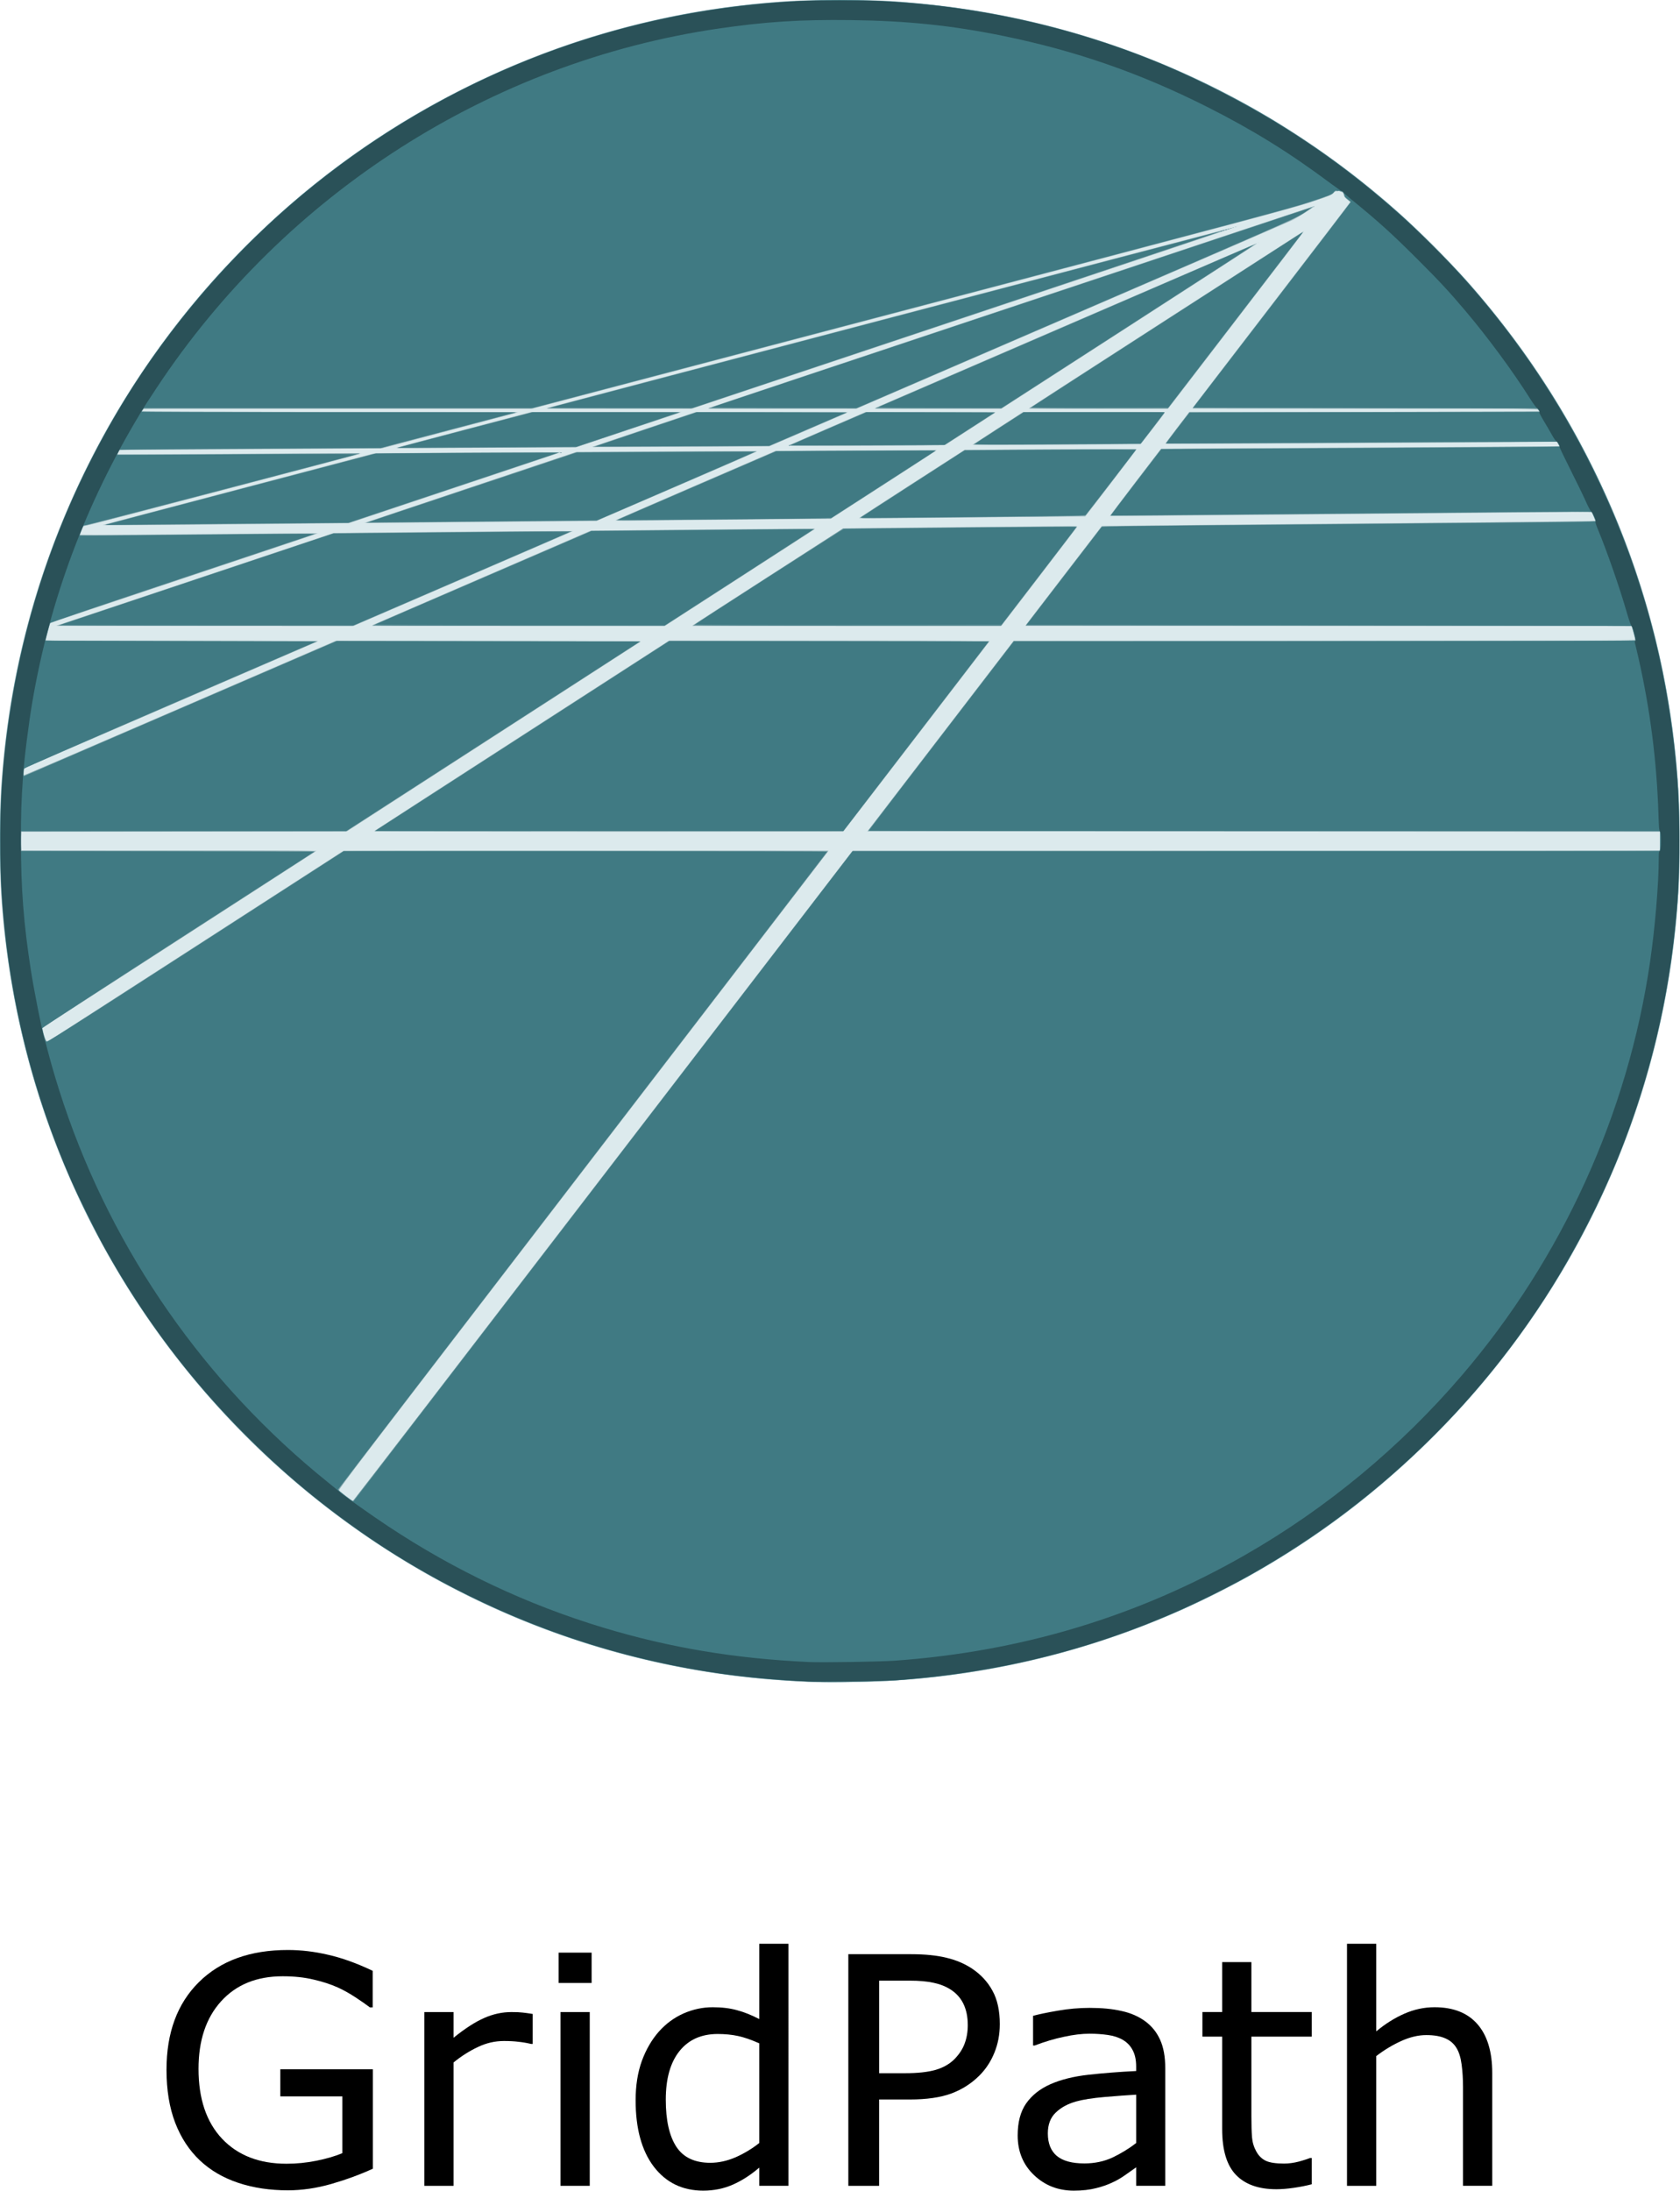 <?xml version="1.0" encoding="UTF-8" standalone="no"?>
<!-- Created with Inkscape (http://www.inkscape.org/) -->

<svg
   version="1.1"
   id="svg383"
   width="679.269"
   height="885.391"
   viewBox="0 0 679.269 885.391"
   sodipodi:docname="GridPath.svg"
   inkscape:version="1.2.2 (b0a84865, 2022-12-01)"
   xmlns:inkscape="http://www.inkscape.org/namespaces/inkscape"
   xmlns:sodipodi="http://sodipodi.sourceforge.net/DTD/sodipodi-0.dtd"
   xmlns="http://www.w3.org/2000/svg"
   xmlns:svg="http://www.w3.org/2000/svg">
  <defs
     id="defs387" />
  <sodipodi:namedview
     id="namedview385"
     pagecolor="#ffffff"
     bordercolor="#666666"
     borderopacity="1.0"
     inkscape:showpageshadow="2"
     inkscape:pageopacity="0.0"
     inkscape:pagecheckerboard="0"
     inkscape:deskcolor="#d1d1d1"
     showgrid="false"
     inkscape:zoom="0.34639198"
     inkscape:cx="359.41941"
     inkscape:cy="362.30631"
     inkscape:window-width="1157"
     inkscape:window-height="721"
     inkscape:window-x="0"
     inkscape:window-y="25"
     inkscape:window-maximized="0"
     inkscape:current-layer="g389" />
  <g
     inkscape:groupmode="layer"
     inkscape:label="Image"
     id="g389"
     transform="translate(-1.322,-0.99)">
    <g
       aria-label="GridPath"
       id="text688"
       style="font-size:40px"
       transform="matrix(3.219,0,0,3.219,-328.895,-1671.165)">
      <path
         d="m 149.414,791.75 q -2.383,1.094 -5.215,1.914 -2.812,0.801 -5.449,0.801 -3.398,0 -6.23,-0.938 -2.832,-0.938 -4.824,-2.812 -2.012,-1.895 -3.105,-4.727 -1.094,-2.852 -1.094,-6.66 0,-6.973 4.062,-10.996 4.082,-4.043 11.191,-4.043 2.48,0 5.059,0.605 2.598,0.586 5.586,2.012 v 4.59 h -0.352 q -0.605,-0.469 -1.758,-1.23 -1.152,-0.762 -2.266,-1.27 -1.348,-0.605 -3.066,-0.996 -1.699,-0.41 -3.867,-0.41 -4.883,0 -7.734,3.145 -2.832,3.125 -2.832,8.477 0,5.645 2.969,8.789 2.969,3.125 8.086,3.125 1.875,0 3.73,-0.371 1.875,-0.371 3.281,-0.957 v -7.129 h -7.793 v -3.398 h 11.621 z"
         id="path740" />
      <path
         d="m 169.492,776.086 h -0.195 q -0.82,-0.195 -1.602,-0.273 -0.762,-0.098 -1.816,-0.098 -1.699,0 -3.281,0.762 -1.582,0.742 -3.047,1.934 v 15.488 h -3.672 v -21.816 h 3.672 v 3.223 q 2.188,-1.758 3.848,-2.48 1.68,-0.742 3.418,-0.742 0.957,0 1.387,0.059 0.43,0.039 1.289,0.176 z"
         id="path742" />
      <path
         d="m 176.894,768.43 h -4.141 v -3.809 h 4.141 z m -0.234,25.469 h -3.672 v -21.816 h 3.672 z"
         id="path744" />
      <path
         d="m 201.621,793.898 h -3.672 v -2.285 q -1.582,1.367 -3.301,2.129 -1.719,0.762 -3.73,0.762 -3.906,0 -6.211,-3.008 -2.285,-3.008 -2.285,-8.34 0,-2.773 0.781,-4.941 0.801,-2.168 2.148,-3.691 1.328,-1.484 3.086,-2.266 1.777,-0.781 3.672,-0.781 1.719,0 3.047,0.371 1.328,0.352 2.793,1.113 v -9.453 h 3.672 z m -3.672,-5.371 v -12.52 q -1.484,-0.664 -2.656,-0.918 -1.172,-0.254 -2.559,-0.254 -3.086,0 -4.805,2.148 -1.719,2.148 -1.719,6.094 0,3.887 1.328,5.918 1.328,2.012 4.258,2.012 1.562,0 3.164,-0.684 1.602,-0.703 2.988,-1.797 z"
         id="path746" />
      <path
         d="m 228.164,773.605 q 0,1.934 -0.684,3.594 -0.664,1.641 -1.875,2.852 -1.504,1.504 -3.555,2.266 -2.051,0.742 -5.176,0.742 h -3.867 v 10.84 h -3.867 v -29.082 h 7.891 q 2.617,0 4.434,0.449 1.816,0.43 3.223,1.367 1.66,1.113 2.559,2.773 0.918,1.66 0.918,4.199 z m -4.023,0.098 q 0,-1.504 -0.527,-2.617 -0.527,-1.113 -1.602,-1.816 -0.938,-0.605 -2.148,-0.859 -1.191,-0.273 -3.027,-0.273 h -3.828 v 11.621 h 3.262 q 2.344,0 3.809,-0.41 1.465,-0.43 2.383,-1.348 0.918,-0.938 1.289,-1.973 0.391,-1.035 0.391,-2.324 z"
         id="path748" />
      <path
         d="m 248.945,793.898 h -3.652 v -2.324 q -0.488,0.332 -1.328,0.938 -0.82,0.586 -1.602,0.938 -0.918,0.449 -2.109,0.742 -1.191,0.312 -2.793,0.312 -2.949,0 -5,-1.953 -2.051,-1.953 -2.051,-4.98 0,-2.48 1.055,-4.004 1.074,-1.543 3.047,-2.422 1.992,-0.879 4.785,-1.191 2.793,-0.312 5.996,-0.469 v -0.566 q 0,-1.25 -0.449,-2.07 -0.43,-0.82 -1.25,-1.289 -0.781,-0.449 -1.875,-0.605 -1.094,-0.156 -2.285,-0.156 -1.445,0 -3.223,0.391 -1.777,0.371 -3.672,1.094 h -0.195 v -3.73 q 1.074,-0.293 3.105,-0.645 2.031,-0.352 4.004,-0.352 2.305,0 4.004,0.391 1.719,0.371 2.969,1.289 1.23,0.898 1.875,2.324 0.645,1.426 0.645,3.535 z m -3.652,-5.371 V 782.453 q -1.68,0.098 -3.965,0.293 -2.266,0.195 -3.594,0.566 -1.582,0.449 -2.559,1.406 -0.977,0.938 -0.977,2.598 0,1.875 1.133,2.832 1.133,0.938 3.457,0.938 1.934,0 3.535,-0.742 1.602,-0.762 2.969,-1.816 z"
         id="path750" />
      <path
         d="m 267.344,793.703 q -1.035,0.273 -2.266,0.449 -1.211,0.176 -2.168,0.176 -3.34,0 -5.078,-1.797 -1.738,-1.797 -1.738,-5.762 v -11.602 h -2.48 v -3.086 h 2.48 v -6.27 h 3.672 v 6.27 h 7.578 v 3.086 h -7.578 v 9.941 q 0,1.719 0.078,2.695 0.078,0.957 0.547,1.797 0.43,0.781 1.172,1.152 0.762,0.352 2.305,0.352 0.898,0 1.875,-0.254 0.977,-0.273 1.406,-0.449 h 0.195 z"
         id="path752" />
      <path
         d="m 290.019,793.898 h -3.672 v -12.422 q 0,-1.504 -0.176,-2.812 -0.176,-1.328 -0.645,-2.07 -0.488,-0.82 -1.406,-1.211 -0.918,-0.41 -2.383,-0.41 -1.504,0 -3.145,0.742 -1.641,0.742 -3.145,1.895 v 16.289 h -3.672 v -30.391 h 3.672 v 10.996 q 1.719,-1.426 3.555,-2.227 1.836,-0.801 3.77,-0.801 3.535,0 5.391,2.129 1.855,2.129 1.855,6.133 z"
         id="path754" />
    </g>
    <g
       id="g618">
      <path
         style="fill:#dceaed;stroke-width:0.291"
         d="M 331.491,680.844 C 282.669,679.21 238.738,668.743 195.491,648.442 170.146,636.545 143.529,619.389 121.745,600.909 56.23,545.331 14.322,468.149 3.814,383.709 1.8,367.528 1.313,359.097 1.327,340.655 1.339,324.461 1.576,319.322 2.933,305.891 8.314,252.637 26.464,201.146 55.851,155.764 73.707,128.188 96.247,102.608 121.745,80.981 174.829,35.957 241.565,8.09 310.4,2.205 c 12.127,-1.037 15.65,-1.174 30.255,-1.18 15.232,-0.006 20.02,0.191 32.145,1.322 69.797,6.512 135.415,34.303 188.8,79.961 12.902,11.035 27.438,25.633 38.284,38.449 11.934,14.101 23.033,29.578 32.317,45.062 9.451,15.765 18.528,34.226 25.145,51.143 20.705,52.936 27.737,110.654 20.457,167.912 -10.223,80.403 -49.596,155.012 -110.675,209.725 -56.908,50.976 -128.672,80.929 -205.291,85.685 -6.785,0.421 -24.657,0.752 -30.345,0.561 z"
         id="path632" />
      <path
         style="fill:#cadde1;stroke-width:0.291"
         d="m 332.073,680.844 c -1.6,-0.053 -5.658,-0.237 -9.018,-0.408 C 225.912,675.483 135.913,629.094 75.01,552.582 35.606,503.079 10.946,443.88 3.515,380.945 1.832,366.695 1.319,357.297 1.322,340.8 1.325,326.616 1.495,322.249 2.5,310.691 8.801,238.177 38.4,169.674 87.221,114.618 93.985,106.99 107.7,93.276 115.2,86.64 166.317,41.414 228.373,12.893 295.127,3.945 c 16.475,-2.208 27.29,-2.894 45.673,-2.895 15.754,-7.302e-4 22.07,0.286 34.764,1.577 52.042,5.294 101.326,22.21 145.6,49.975 45.674,28.642 84.383,68.355 112.076,114.982 9.333,15.713 18.438,34.512 24.86,51.325 12.89,33.744 20.066,67.823 22.055,104.727 0.67,12.441 0.347,32.142 -0.745,45.382 -7.792,94.471 -54.394,181.023 -129.009,239.604 -18.179,14.272 -36.713,25.983 -57.891,36.577 -41.916,20.968 -85.94,32.608 -133.236,35.228 -5.594,0.31 -22.601,0.571 -27.2,0.417 z m -86.982,-204.631 100.945,-131.473 163.273,-0.006 163.273,-0.006 v -3.782 -3.782 l -160.292,-0.073 -160.292,-0.073 29.606,-38.545 29.606,-38.545 125.595,-0.073 c 100.185,-0.058 125.594,-0.147 125.591,-0.436 -0.003,-0.2 -0.31,-1.476 -0.684,-2.836 l -0.68,-2.473 -122.516,-0.073 c -67.384,-0.04 -122.516,-0.135 -122.516,-0.211 0,-0.076 6.917,-9.141 15.371,-20.145 l 15.371,-20.007 8.701,-0.194 c 4.786,-0.107 49.676,-0.553 99.756,-0.992 50.08,-0.439 91.09,-0.823 91.133,-0.854 0.043,-0.031 -0.286,-0.872 -0.731,-1.87 l -0.81,-1.814 -8.578,0.029 c -10.937,0.037 -163.961,1.403 -176.665,1.577 -5.278,0.072 -9.503,0.019 -9.455,-0.12 0.048,-0.138 4.704,-6.263 10.348,-13.611 l 10.261,-13.36 6.467,-0.169 c 6.256,-0.163 122.293,-0.787 144.022,-0.775 l 10.719,0.006 -0.599,-0.945 -0.599,-0.945 -12.303,0.077 c -51.034,0.319 -134.727,0.679 -139.786,0.6 l -6.174,-0.096 4.952,-6.473 4.952,-6.473 h 70.531 c 38.792,0 70.531,-0.105 70.531,-0.233 0,-0.928 -0.191,-0.931 -70.313,-0.931 -38.288,0 -69.615,-0.065 -69.615,-0.145 0,-0.08 14.35,-18.826 31.889,-41.66 l 31.889,-41.515 -1.344,-1.134 c -0.739,-0.624 -1.344,-1.372 -1.344,-1.662 0,-0.906 -0.332,-1.448 -0.887,-1.448 -0.293,0 -0.618,-0.137 -0.722,-0.305 -0.129,-0.209 -0.318,-0.197 -0.599,0.036 -0.315,0.261 -0.512,0.256 -0.847,-0.021 -0.24,-0.199 -0.436,-0.247 -0.436,-0.105 0,0.141 -0.327,0.61 -0.728,1.042 -0.584,0.63 -2.491,1.361 -9.673,3.708 -7.843,2.563 -27.733,7.867 -161.504,43.067 L 216.627,166.109 h -78.631 c -78.333,0 -78.632,0.002 -78.942,0.582 -0.311,0.581 -0.218,0.582 75.99,0.602 45.961,0.012 76.07,0.125 75.719,0.284 -0.32,0.145 -12.822,3.5 -27.782,7.454 l -27.2,7.19 -49.6,0.239 c -27.28,0.131 -51.188,0.315 -53.129,0.408 -3.423,0.164 -3.54,0.191 -3.865,0.907 -0.185,0.406 -0.298,0.772 -0.252,0.815 0.046,0.042 19.72,-0.044 43.72,-0.193 24,-0.148 46.168,-0.233 49.262,-0.187 l 5.626,0.082 -55.521,14.618 c -30.536,8.04 -55.847,14.618 -56.245,14.618 -0.617,0 -0.826,0.261 -1.408,1.763 -0.376,0.97 -0.623,1.824 -0.549,1.898 0.074,0.074 20.477,-0.064 45.34,-0.308 24.863,-0.243 46.514,-0.432 48.114,-0.42 l 2.909,0.022 -54.255,18.11 -54.255,18.11 -0.756,2.74 c -0.416,1.507 -0.844,3.1 -0.951,3.54 l -0.195,0.8 55.206,0.017 c 40.709,0.013 55.08,0.102 54.729,0.342 -0.262,0.178 -27.033,11.789 -59.491,25.801 L 11.2,311.418 l -0.176,1.455 c -0.097,0.8 -0.155,1.484 -0.13,1.519 0.026,0.035 28.381,-12.205 63.012,-27.2 l 62.966,-27.264 61.964,-0.058 c 61.414,-0.058 61.957,-0.053 61.236,0.507 -0.4,0.311 -27.302,17.714 -59.782,38.673 L 141.236,337.156 75.564,337.16 9.891,337.164 v 3.781 3.781 l 59.684,0.073 59.684,0.073 -55.417,35.758 -55.417,35.758 0.494,2.123 c 0.271,1.168 0.717,2.464 0.989,2.88 0.489,0.746 0.507,0.749 1.276,0.241 0.429,-0.284 27.416,-17.704 59.971,-38.711 l 59.192,-38.195 h 97.989 c 78.316,0 97.945,0.073 97.767,0.364 -0.122,0.2 -44.657,58.215 -98.967,128.922 -54.309,70.707 -98.759,128.737 -98.777,128.956 -0.027,0.335 5.206,4.71 5.64,4.715 0.08,0 45.571,-59.161 101.091,-131.471 z M 152.596,336.896 c 0.302,-0.292 115.351,-74.56 117.949,-76.14 l 1.6,-0.973 64.679,-8.7e-4 c 37.624,-2.9e-4 64.638,0.107 64.582,0.258 -0.053,0.142 -13.384,17.553 -29.624,38.691 l -29.527,38.432 -94.967,1.7e-4 c -57.713,1.2e-4 -94.859,-0.105 -94.691,-0.267 z M 24.436,253.749 c 0.24,-0.093 25.44,-8.538 56,-18.766 L 136,216.385 l 39.709,-0.399 c 21.84,-0.22 43.702,-0.402 48.582,-0.405 l 8.873,-0.006 -44.443,19.194 -44.443,19.194 -60.139,-0.023 c -33.076,-0.013 -59.942,-0.099 -59.702,-0.192 z M 152,253.559 c 0.48,-0.21 20.509,-8.876 44.509,-19.257 l 43.636,-18.875 17.891,-0.184 c 39.341,-0.405 72.864,-0.614 72.715,-0.454 -0.087,0.093 -13.756,8.946 -30.376,19.672 l -30.218,19.503 -59.515,-0.011 c -49.41,-0.009 -59.367,-0.076 -58.643,-0.394 z m 129.469,0.15 C 281.621,253.569 295.36,244.681 312,233.957 l 30.255,-19.497 36.945,-0.317 c 20.32,-0.174 41.641,-0.398 47.38,-0.497 7.19,-0.124 10.401,-0.086 10.327,0.123 -0.059,0.167 -6.98,9.272 -15.38,20.233 l -15.273,19.93 -62.531,0.016 c -35.762,0.009 -62.413,-0.093 -62.255,-0.239 z M 42.856,213.196 c 0.189,-0.102 25.085,-6.695 55.325,-14.651 l 54.982,-14.466 37.527,-0.229 c 20.64,-0.126 37.553,-0.205 37.585,-0.176 0.032,0.029 -19.27,6.523 -42.892,14.43 l -42.95,14.376 -39.58,0.362 c -60.248,0.551 -60.364,0.552 -59.997,0.354 z m 148.707,-15.24 43.055,-14.36 36.655,-0.173 c 31.439,-0.148 36.53,-0.115 35.782,0.232 -0.48,0.223 -15.192,6.587 -32.692,14.143 l -31.82,13.739 -40.908,0.404 c -22.499,0.222 -43.657,0.398 -47.017,0.39 l -6.109,-0.014 43.055,-14.36 z m 58.618,13.262 c 0.24,-0.14 14.902,-6.508 32.582,-14.151 l 32.145,-13.897 32.582,-0.191 c 17.92,-0.105 32.617,-0.167 32.659,-0.139 0.042,0.029 -0.612,0.508 -1.455,1.066 -1.827,1.209 -40.639,26.223 -41.179,26.539 -0.206,0.121 -18.73,0.401 -41.164,0.622 -48.537,0.479 -46.726,0.473 -46.171,0.15 z m 98.886,-1.109 c 0.388,-0.281 10.059,-6.549 21.492,-13.929 l 20.788,-13.419 33.781,-0.21 c 18.579,-0.115 34.256,-0.164 34.836,-0.108 l 1.056,0.102 -10.164,13.236 c -5.59,7.28 -10.32,13.392 -10.511,13.582 -0.26,0.259 -8.631,0.421 -33.51,0.647 -18.24,0.166 -38.858,0.371 -45.818,0.455 -12.115,0.147 -12.624,0.132 -11.95,-0.356 z M 161.309,181.98 c 0.16,-0.074 12.531,-3.381 27.491,-7.348 l 27.2,-7.213 24.582,-0.08 c 13.52,-0.044 27.265,-0.044 30.545,0 l 5.964,0.08 -21.527,7.2 -21.527,7.2 -36.509,0.148 c -20.08,0.082 -36.378,0.088 -36.218,0.014 z m 79.344,-0.33 c 0.08,-0.08 9.554,-3.313 21.055,-7.186 l 20.91,-7.041 30.974,-0.082 c 17.565,-0.046 30.851,0.028 30.691,0.171 -0.321,0.287 -30.447,13.294 -31.735,13.702 -0.856,0.271 -72.162,0.703 -71.894,0.436 z m 79.492,-0.694 c 0.32,-0.134 7.455,-3.235 15.855,-6.891 l 15.273,-6.648 26.464,-0.079 c 18.334,-0.055 26.371,0.014 26.161,0.224 -0.167,0.167 -4.833,3.224 -10.369,6.795 l -10.066,6.492 -13.161,0.193 c -18.132,0.266 -50.866,0.21 -50.156,-0.087 z m 74.473,-0.228 c 0.16,-0.16 4.807,-3.221 10.327,-6.801 l 10.036,-6.509 28.753,-0.077 c 19.644,-0.052 28.721,0.018 28.653,0.223 -0.055,0.165 -2.311,3.178 -5.013,6.695 l -4.913,6.395 h -16.056 c -8.831,0 -24.161,0.082 -34.067,0.183 -12.026,0.122 -17.915,0.086 -17.721,-0.109 z M 222.109,165.95 c 0.593,-0.231 280.027,-73.731 280.228,-73.709 0.115,0.013 -49.602,16.638 -110.482,36.945 l -110.691,36.923 -29.673,-0.023 c -16.32,-0.013 -29.542,-0.074 -29.382,-0.136 z m 65.6,-0.05 c 2.6,-0.974 245.301,-81.86 245.381,-81.779 0.06,0.06 -1.795,1.34 -4.123,2.844 l -4.232,2.735 -88.477,38.203 -88.477,38.203 -30.255,-0.021 c -16.64,-0.011 -30.058,-0.095 -29.818,-0.184 z m 67.224,0.092 c 0.256,-0.248 154.555,-66.782 154.652,-66.685 0.056,0.056 -23.161,15.11 -51.593,33.452 l -51.695,33.351 h -25.743 c -14.158,0 -25.688,-0.053 -25.622,-0.118 z m 62.599,-0.057 c 0.419,-0.419 110.915,-71.62 111.006,-71.529 0.056,0.055 -12.25,16.203 -27.345,35.884 l -27.447,35.783 -28.194,0.018 c -15.507,0.01 -28.115,-0.06 -28.02,-0.156 z m 92.432,-66.88 c 0,-0.08 0.065,-0.145 0.145,-0.145 0.08,0 0.145,0.065 0.145,0.145 0,0.08 -0.066,0.145 -0.145,0.145 -0.08,0 -0.145,-0.065 -0.145,-0.145 z"
         id="path630" />
      <path
         style="fill:#abc6cb;stroke-width:0.291"
         d="M 333.673,680.834 C 271.828,679.399 213.143,661.952 161.33,629.599 126.128,607.619 94.726,578.856 69.624,545.6 45.656,513.846 27.041,477.229 15.719,439.564 9.336,418.329 5.152,397.309 2.921,375.273 1.662,362.838 1.344,355.923 1.344,340.945 c 0,-14.978 0.318,-21.893 1.577,-34.327 C 8.367,252.823 26.139,201.969 55.306,156.719 78.813,120.25 110.194,87.556 145.6,62.648 166.09,48.233 188.692,35.832 212.079,26.174 236.948,15.904 264.264,8.418 291.075,4.526 c 9.463,-1.374 18.379,-2.296 30.234,-3.126 6.908,-0.484 32.334,-0.485 39.273,-0.002 16.595,1.156 30.482,2.899 44.509,5.589 C 472.006,19.819 533.435,52.525 581.527,100.924 c 51.798,52.128 85.108,118.822 95.542,191.294 0.597,4.148 1.282,9.941 2.062,17.455 1.112,10.703 1.642,34.712 1.04,47.127 -3.032,62.566 -22.249,121.097 -56.734,172.8 -12.7,19.041 -25.953,35.15 -42.614,51.799 -26.767,26.746 -55.15,47.23 -88.605,63.943 -38.543,19.255 -79.17,30.624 -122.764,34.354 -9.966,0.853 -26.061,1.365 -35.782,1.139 z M 244.364,477.171 c 55.12,-71.786 100.592,-130.953 101.048,-131.482 l 0.83,-0.962 h 163.17 163.17 v -3.782 -3.782 l -160.285,-0.073 -160.285,-0.073 29.552,-38.473 29.552,-38.473 h 125.819 c 100.531,0 125.792,-0.073 125.688,-0.364 -0.072,-0.2 -0.443,-1.575 -0.825,-3.055 L 661.103,253.964 H 538.527 c -67.417,0 -122.532,-0.106 -122.479,-0.236 0.053,-0.13 6.995,-9.208 15.426,-20.173 l 15.329,-19.938 13.617,-0.188 c 7.489,-0.103 52.366,-0.534 99.726,-0.956 47.36,-0.423 86.159,-0.811 86.219,-0.864 0.061,-0.053 -0.243,-0.926 -0.674,-1.942 l -0.785,-1.846 -13.144,0.122 c -7.229,0.067 -51.042,0.474 -97.362,0.904 -46.32,0.43 -84.265,0.75 -84.323,0.711 -0.058,-0.039 4.563,-6.15 10.268,-13.58 l 10.373,-13.51 13.15,-0.18 c 7.233,-0.099 43.456,-0.328 80.496,-0.508 37.04,-0.181 67.382,-0.359 67.427,-0.397 0.045,-0.038 -0.151,-0.487 -0.436,-0.999 l -0.518,-0.93 -11.2,0.165 c -15.689,0.232 -146.89,0.86 -147.045,0.704 -0.07,-0.07 2.054,-2.97 4.722,-6.444 l 4.849,-6.316 h 70.774 c 38.925,0 70.769,-0.098 70.764,-0.218 -0.005,-0.12 -0.183,-0.447 -0.396,-0.727 -0.366,-0.482 -4.047,-0.509 -70.1,-0.509 -38.342,0 -69.713,-0.06 -69.713,-0.134 0,-0.074 14.335,-18.795 31.855,-41.603 17.52,-22.808 31.855,-41.578 31.855,-41.71 0,-0.133 -0.488,-0.589 -1.084,-1.013 -0.723,-0.515 -1.186,-1.135 -1.391,-1.862 -0.2,-0.711 -0.505,-1.129 -0.879,-1.199 -0.315,-0.06 -0.661,-0.249 -0.769,-0.42 -0.138,-0.219 -0.313,-0.214 -0.592,0.017 -0.224,0.186 -0.562,0.225 -0.779,0.091 -0.255,-0.157 -0.692,0.085 -1.299,0.721 -0.804,0.842 -1.991,1.312 -9.788,3.875 -7.864,2.585 -26.225,7.484 -161.455,43.078 l -152.582,40.161 -78.585,-1.9e-4 -78.585,-1.8e-4 -0.477,0.727 -0.477,0.727 76.152,0.019 76.152,0.019 -27.491,7.29 -27.491,7.29 -33.164,0.227 c -18.24,0.125 -42.095,0.239 -53.011,0.254 l -19.847,0.027 -0.465,0.9 c -0.256,0.495 -0.416,0.949 -0.357,1.008 0.06,0.06 21.988,-0.028 48.729,-0.195 26.741,-0.167 48.904,-0.261 49.251,-0.208 0.663,0.1 -108.665,28.97 -110.738,29.241 -1.166,0.153 -1.222,0.212 -1.938,2.015 l -0.737,1.857 3.247,-0.002 c 1.786,-8.7e-4 23.394,-0.199 48.018,-0.441 24.624,-0.241 44.814,-0.396 44.867,-0.343 0.052,0.052 -24.153,8.191 -53.79,18.086 -29.637,9.895 -53.988,18.079 -54.114,18.188 -0.236,0.205 -1.949,6.269 -1.952,6.911 -0.001,0.288 11.284,0.378 54.961,0.436 l 54.963,0.073 -59.295,25.597 -59.295,25.597 -0.171,1.44 c -0.094,0.792 -0.128,1.483 -0.076,1.535 0.052,0.052 28.45,-12.148 63.107,-27.111 l 63.012,-27.206 61.712,0.073 61.712,0.073 -59.444,38.4 -59.444,38.4 -65.818,0.075 -65.818,0.075 v 3.779 3.779 l 59.666,0.073 59.666,0.073 -55.41,35.751 -55.41,35.751 0.428,1.922 c 0.454,2.04 1.258,3.707 1.741,3.608 0.16,-0.033 27.179,-17.41 60.041,-38.616 l 59.75,-38.556 97.964,-0.003 c 53.88,0 97.964,0.037 97.964,0.086 0,0.049 -44.63,58.192 -99.177,129.208 l -99.177,129.119 2.959,2.278 c 1.627,1.253 3.024,2.276 3.104,2.274 0.08,-0.003 45.244,-58.738 100.364,-130.524 z M 152.596,336.904 c 0.152,-0.143 26.982,-17.487 59.622,-38.544 l 59.345,-38.284 64.971,-0.002 64.971,-0.002 -1.434,1.818 c -0.789,1 -14.044,18.247 -29.457,38.327 -15.413,20.08 -28.164,36.605 -28.336,36.723 -0.459,0.313 -190.014,0.276 -189.681,-0.037 z m -72.451,-101.733 56.145,-18.747 44.945,-0.441 c 24.72,-0.243 46.435,-0.404 48.256,-0.357 l 3.311,0.084 -44.329,19.13 -44.329,19.13 -60.073,-0.026 L 24,253.918 Z m 71.448,18.666 c 0.07,-0.07 20.023,-8.731 44.339,-19.246 l 44.212,-19.119 38.545,-0.387 c 21.2,-0.213 41.588,-0.356 45.306,-0.318 l 6.76,0.069 -30.324,19.563 -30.324,19.563 -59.321,2.9e-4 c -32.627,1.8e-4 -59.264,-0.057 -59.194,-0.127 z m 129.875,-0.117 c 0.853,-0.756 60.208,-38.838 60.867,-39.052 0.703,-0.229 94.309,-1.19 94.569,-0.971 0.057,0.048 -6.817,9.096 -15.277,20.105 l -15.381,20.017 -62.528,0.073 c -34.39,0.04 -62.403,-0.037 -62.251,-0.172 z M 97.455,198.779 152,184.357 l 12.945,-0.236 c 16.46,-0.3 62.873,-0.47 62.604,-0.23 -0.112,0.1 -19.365,6.564 -42.785,14.363 l -42.581,14.182 -39.455,0.388 c -21.7,0.213 -44.037,0.385 -49.637,0.383 l -10.182,-0.005 54.545,-14.422 z m 94.277,-0.796 42.931,-14.334 36.29,-0.215 c 19.96,-0.118 36.344,-0.161 36.41,-0.095 0.066,0.066 -14.491,6.428 -32.349,14.138 l -32.469,14.018 -43.818,0.431 c -24.1,0.237 -45.192,0.422 -46.872,0.411 L 148.8,212.317 Z m 58.596,13.273 c 0.16,-0.151 14.756,-6.522 32.436,-14.158 l 32.145,-13.884 30.691,-0.123 c 16.88,-0.067 31.509,-0.159 32.509,-0.203 1,-0.044 1.817,-0.009 1.815,0.079 -0.003,0.088 -5.075,3.427 -11.273,7.42 -6.198,3.994 -15.791,10.177 -21.319,13.742 l -10.05,6.481 -30.096,0.283 c -16.553,0.155 -36.183,0.362 -43.623,0.459 -8.462,0.111 -13.418,0.074 -13.236,-0.097 z m 98.34,-0.888 c 0.453,-0.412 41.521,-26.866 42.314,-27.256 0.99,-0.488 69.937,-0.924 69.776,-0.441 -0.058,0.174 -4.727,6.337 -10.376,13.696 l -10.271,13.379 -4.419,-1.9e-4 c -6.448,-2.9e-4 -63.031,0.533 -76.115,0.718 -6.343,0.089 -11.067,0.048 -10.909,-0.095 z M 161.6,181.968 c 0.16,-0.078 12.49,-3.351 27.399,-7.273 l 27.108,-7.132 30.201,0.023 30.201,0.023 -21.165,7.081 -21.165,7.081 -36.435,0.169 c -20.039,0.093 -36.304,0.105 -36.144,0.028 z m 79.273,-0.376 c 0.24,-0.088 9.71,-3.282 21.045,-7.096 l 20.608,-6.936 30.722,0.074 30.722,0.074 -15.716,6.782 -15.716,6.782 -8.996,0.126 c -15.381,0.215 -63.128,0.363 -62.669,0.194 z m 79.152,-0.477 c 0.067,-0.066 7.119,-3.143 15.672,-6.838 l 15.55,-6.718 26.27,0.074 26.27,0.074 -10.111,6.545 -10.111,6.545 -13.673,0.18 c -16.255,0.214 -50.039,0.307 -49.867,0.136 z m 74.527,-0.346 c 0.07,-0.07 4.69,-3.07 10.268,-6.667 l 10.14,-6.54 h 28.774 c 22.981,0 28.716,0.073 28.483,0.364 -0.16,0.2 -2.347,3.047 -4.859,6.327 -2.512,3.28 -4.721,6.045 -4.908,6.144 -0.38,0.202 -68.099,0.572 -67.898,0.371 z M 222.4,165.945 c 0.823,-0.335 277.776,-73.138 277.871,-73.044 0.061,0.061 -49.213,16.559 -109.498,36.662 l -109.609,36.551 -29.527,-0.026 c -16.24,-0.014 -29.396,-0.079 -29.236,-0.144 z m 65.309,0.043 c 0,-0.198 244.679,-81.696 244.828,-81.548 0.075,0.075 -1.652,1.28 -3.837,2.679 -3.896,2.494 -5.679,3.28 -92.504,40.767 l -88.531,38.224 h -29.978 c -16.488,0 -29.978,-0.055 -29.978,-0.122 z m 67.927,-0.31 c 4.87,-2.145 152.913,-66.022 153.455,-66.212 0.69,-0.242 0.697,-0.233 0.145,0.162 -0.32,0.229 -23.619,15.282 -51.775,33.449 l -51.193,33.032 -25.753,-0.024 c -21.605,-0.02 -25.612,-0.086 -24.88,-0.408 z m 61.862,0.291 c 0.371,-0.371 110.95,-71.634 111.036,-71.557 0.054,0.048 -12.254,16.167 -27.352,35.82 l -27.449,35.733 -28.189,0.074 c -15.504,0.041 -28.125,0.009 -28.045,-0.07 z M 500.752,92.606 c 0.107,-0.107 0.281,-0.107 0.388,0 0.107,0.107 0.019,0.194 -0.194,0.194 -0.213,0 -0.301,-0.087 -0.194,-0.194 z"
         id="path628" />
      <path
         style="fill:#90b0b6;stroke-width:0.291"
         d="m 334.255,680.831 c -44.558,-0.992 -86.377,-9.995 -127.127,-27.366 -7.474,-3.186 -22.306,-10.389 -29.236,-14.198 C 133.714,614.985 95.631,581.417 66.018,540.655 33.741,496.227 12.7,444.486 4.798,390.109 2.347,373.248 1.342,358.902 1.342,340.8 c 0,-12.196 0.26,-18.847 1.144,-29.236 C 8.172,244.704 33.39,181.513 75.438,128.762 83.523,118.618 91.171,110.103 101.075,100.213 117.545,83.768 133.123,70.977 152.436,58.04 196.389,28.598 246.45,9.954 298.841,3.513 314.42,1.598 324.159,1.032 341.236,1.047 c 14.635,0.013 21.482,0.333 33.745,1.58 61.422,6.241 118.976,28.523 168.145,65.096 64.296,47.824 109.594,116.404 128.107,193.951 3.443,14.421 6.101,30.259 7.594,45.236 1.887,18.934 2.109,42.253 0.585,61.348 -4.349,54.492 -21.631,106.716 -50.689,153.176 -8.122,12.986 -18.141,26.727 -28.12,38.566 -11.474,13.613 -26.274,28.467 -40.168,40.314 -30.908,26.355 -67.683,47.551 -106.035,61.112 -27.72,9.802 -55.587,15.784 -85.091,18.266 -9.863,0.83 -25.748,1.345 -35.055,1.138 z m -89.055,-204.617 100.885,-131.342 163.249,-0.073 163.249,-0.073 v -3.782 c 0,-2.08 -0.033,-3.814 -0.073,-3.854 -0.04,-0.04 -72.095,-0.138 -160.122,-0.218 l -160.049,-0.146 29.431,-38.325 29.431,-38.325 125.777,-0.003 c 100.495,-0.002 125.751,-0.076 125.648,-0.366 -0.071,-0.2 -0.437,-1.574 -0.813,-3.054 l -0.684,-2.691 -122.552,-0.073 -122.552,-0.073 15.415,-20.073 15.415,-20.073 2.682,-0.069 c 1.475,-0.038 46.336,-0.47 99.691,-0.96 53.355,-0.49 97.063,-0.945 97.128,-1.011 0.066,-0.066 -0.251,-0.992 -0.704,-2.058 l -0.824,-1.938 -11.941,0.186 c -22.9,0.357 -182.286,1.712 -182.446,1.551 -0.114,-0.114 18.154,-24.264 20.231,-26.745 0.096,-0.114 36.368,-0.419 80.605,-0.678 44.237,-0.258 80.468,-0.507 80.514,-0.553 0.045,-0.045 -0.15,-0.505 -0.435,-1.021 l -0.518,-0.938 -23.127,0.178 c -41.2,0.317 -135.023,0.804 -135.109,0.701 -0.046,-0.055 2.091,-2.939 4.749,-6.409 l 4.833,-6.31 70.764,-0.018 c 38.92,-0.01 70.759,-0.116 70.754,-0.236 -0.005,-0.12 -0.183,-0.447 -0.395,-0.727 -0.365,-0.481 -4.127,-0.512 -70.094,-0.582 l -69.708,-0.073 30.285,-39.418 c 16.657,-21.68 31.056,-40.427 31.998,-41.661 l 1.713,-2.242 -1.302,-0.958 c -0.716,-0.527 -1.307,-1.176 -1.313,-1.443 -0.031,-1.316 -0.968,-2.035 -2.775,-2.13 -0.646,-0.034 -1.099,0.2 -1.745,0.9 -0.768,0.832 -1.889,1.279 -9.322,3.717 -7.26,2.381 -30.006,8.445 -161.562,43.075 L 216.367,166.109 H 137.873 59.378 l -0.458,0.655 -0.458,0.655 75.925,0.145 75.925,0.145 -27.41,7.212 -27.41,7.212 -49.164,0.287 c -27.04,0.158 -50.858,0.316 -52.93,0.352 l -3.766,0.064 -0.57,0.977 -0.57,0.977 32.409,-0.178 c 17.825,-0.098 40.067,-0.24 49.427,-0.317 10.577,-0.086 16.743,-0.037 16.291,0.13 -1.891,0.699 -108.563,28.612 -109.955,28.772 l -1.591,0.183 -0.789,1.891 -0.789,1.891 6.453,0.076 c 3.549,0.042 25.107,-0.106 47.907,-0.328 22.8,-0.222 41.496,-0.368 41.546,-0.324 0.05,0.044 -24.188,8.172 -53.862,18.063 l -53.953,17.983 -0.902,3.391 c -0.496,1.865 -0.902,3.539 -0.902,3.719 0,0.242 14.379,0.329 55.055,0.333 l 55.055,0.005 -59.387,25.645 -59.387,25.645 -0.191,1.438 c -0.105,0.791 -0.125,1.504 -0.045,1.585 0.08,0.08 28.53,-12.11 63.222,-27.089 l 63.076,-27.235 61.559,0.073 61.559,0.073 -59.385,38.322 -59.385,38.322 -65.776,0.005 -65.776,0.005 -0.192,2.067 c -0.106,1.137 -0.106,2.904 -0.002,3.927 l 0.191,1.86 H 69.484 c 50.38,0 59.448,0.061 59.087,0.398 -0.234,0.219 -25.135,16.333 -55.335,35.809 -30.2,19.476 -54.907,35.496 -54.904,35.602 0.003,0.105 0.243,1.108 0.534,2.228 0.519,1.996 1.144,3.345 1.551,3.345 0.113,0 26.955,-17.26 59.649,-38.356 32.695,-21.096 59.726,-38.507 60.071,-38.691 0.469,-0.251 25.064,-0.317 98.342,-0.262 l 97.716,0.073 -99.177,129.119 c -91.29,118.851 -99.134,129.15 -98.643,129.505 0.293,0.212 1.646,1.245 3.006,2.296 1.36,1.05 2.576,1.877 2.702,1.837 0.126,-0.04 45.628,-59.177 101.115,-131.415 z M 153.178,336.618 c 0.152,-0.14 26.893,-17.42 59.424,-38.401 l 59.148,-38.146 64.735,0.073 64.735,0.073 -29.441,38.327 -29.441,38.327 h -94.718 c -54.094,0 -94.6,-0.109 -94.442,-0.254 z m -72.813,-101.418 56.074,-18.717 48.042,-0.465 c 26.423,-0.256 48.078,-0.429 48.122,-0.385 0.044,0.044 -19.855,8.686 -44.22,19.205 l -44.299,19.125 -59.896,-0.023 -59.896,-0.023 z m 71.926,18.358 c 0.48,-0.21 20.491,-8.854 44.468,-19.209 l 43.595,-18.828 41.205,-0.407 c 22.663,-0.224 43.024,-0.411 45.249,-0.416 l 4.044,-0.009 -30.437,19.636 -30.437,19.636 -59.279,-0.011 c -49.181,-0.009 -59.131,-0.076 -58.407,-0.393 z m 130.791,-0.801 c 1.025,-0.663 14.758,-9.53 30.518,-19.705 l 28.655,-18.499 47.056,-0.415 c 25.881,-0.228 47.128,-0.343 47.216,-0.256 0.088,0.088 -6.739,9.141 -15.171,20.12 L 406.025,253.964 H 343.622 281.219 Z M 44.218,212.894 c 0.56,-0.159 25.321,-6.684 55.024,-14.5 l 54.006,-14.211 37.194,-0.166 37.194,-0.166 -42.591,14.247 -42.591,14.247 -45.554,0.445 c -52.258,0.51 -54.125,0.514 -52.682,0.104 z m 105.018,-0.623 c 0.08,-0.082 19.193,-6.531 42.473,-14.333 l 42.327,-14.184 36.646,-0.225 c 20.155,-0.124 36.674,-0.197 36.709,-0.162 0.057,0.057 -31.527,13.736 -55.61,24.083 l -9.309,4 -35.927,0.307 c -19.76,0.169 -40.771,0.387 -46.691,0.484 -5.92,0.098 -10.698,0.111 -10.618,0.029 z m 101.236,-1.06 c 0.24,-0.136 14.857,-6.471 32.481,-14.078 l 32.045,-13.832 32.391,-0.196 c 22.218,-0.134 32.3,-0.102 32.1,0.104 -0.16,0.165 -9.728,6.386 -21.261,13.826 l -20.97,13.526 -37.502,0.318 c -20.626,0.175 -40.252,0.377 -43.612,0.449 -3.414,0.073 -5.917,0.022 -5.673,-0.116 z m 98.764,-1.089 c 0.16,-0.153 9.716,-6.355 21.236,-13.783 l 20.945,-13.504 34.618,-0.191 c 19.04,-0.105 34.657,-0.153 34.705,-0.107 0.103,0.1 -20.289,26.692 -20.659,26.941 -0.139,0.094 -9.968,0.257 -21.841,0.363 -55.362,0.493 -69.287,0.55 -69.005,0.28 z m -187.483,-28.11 c 0.076,-0.071 12.391,-3.351 27.368,-7.289 l 27.23,-7.16 30.079,0.024 30.079,0.024 -21.236,7.077 -21.236,7.077 -36.21,0.188 c -19.916,0.104 -36.148,0.13 -36.073,0.059 z m 79.119,-0.343 c 0,-0.052 9.46,-3.247 21.022,-7.101 l 21.022,-7.007 30.474,0.074 30.474,0.074 -15.719,6.782 -15.719,6.782 -32.941,0.131 c -18.117,0.072 -34.217,0.182 -35.777,0.245 -1.56,0.062 -2.836,0.071 -2.836,0.02 z m 79.564,-0.701 c 0.32,-0.14 7.427,-3.215 15.794,-6.832 l 15.212,-6.576 26.11,0.074 26.11,0.074 -10.194,6.574 -10.194,6.574 -31.709,0.184 c -18.254,0.106 -31.462,0.075 -31.127,-0.072 z m 74.56,-0.365 c 0.112,-0.108 4.684,-3.086 10.159,-6.618 l 9.955,-6.422 h 28.518 c 15.685,0 28.511,0.098 28.503,0.218 -0.008,0.12 -2.146,2.967 -4.751,6.327 l -4.736,6.109 -7.976,0.202 c -10.927,0.276 -59.923,0.427 -59.671,0.184 z M 223.709,165.656 c 2.087,-0.625 275.539,-72.568 275.743,-72.546 0.101,0.011 -49.02,16.44 -109.158,36.509 l -109.342,36.489 -29.276,-0.03 c -25.038,-0.026 -29.087,-0.087 -27.967,-0.422 z m 185.891,-40.299 c 67.12,-22.388 122.298,-40.78 122.618,-40.87 1.09,-0.307 -6.682,4.618 -9.018,5.715 -1.28,0.601 -41.32,17.926 -88.979,38.5 l -86.651,37.407 -30.003,-0.023 -30.003,-0.023 z m -54.376,40.634 c 0.096,-0.093 149.176,-64.507 152.994,-66.105 0.56,-0.234 0.887,-0.306 0.727,-0.159 -0.16,0.147 -23.356,15.143 -51.546,33.324 l -51.255,33.057 h -25.521 c -14.036,0 -25.466,-0.053 -25.399,-0.118 z m 116.516,-34.957 c 29.903,-19.291 54.874,-35.405 55.493,-35.808 0.618,-0.403 1.02,-0.558 0.893,-0.344 -0.127,0.214 -12.469,16.328 -27.426,35.808 l -27.194,35.418 h -28.067 -28.067 z m 28.041,-38.089 c 0,-0.08 0.065,-0.145 0.145,-0.145 0.08,0 0.145,0.065 0.145,0.145 0,0.08 -0.066,0.145 -0.145,0.145 -0.08,0 -0.145,-0.065 -0.145,-0.145 z"
         id="path626" />
      <path
         style="fill:#66949c;stroke-width:0.291"
         d="M 336,680.811 C 292.99,680.223 249.651,671.249 210.182,654.756 193.742,647.887 176.551,639.013 161.497,629.625 117.671,602.294 80.276,564.935 52.83,521.067 24.268,475.414 6.887,423.124 2.483,369.6 0.952,350.992 0.952,330.192 2.483,312.145 10.378,219.12 55.527,134.33 128.436,75.605 180.603,33.588 244.749,7.913 311.855,2.191 c 18.785,-1.602 39.221,-1.601 58.182,0.001 66.786,5.645 129.95,30.861 182.554,72.878 10.777,8.608 17.138,14.339 28.22,25.426 10.722,10.727 16.621,17.252 24.818,27.454 41.788,52.008 67.15,114.552 73.335,180.851 1.131,12.118 1.328,16.918 1.324,32.145 -0.004,14.646 -0.179,19.148 -1.179,30.4 -8.363,94.106 -55.455,180.252 -130.308,238.375 -49.09,38.119 -107.277,61.832 -169.164,68.941 -4.825,0.554 -12.451,1.209 -19.2,1.649 -4.191,0.273 -18.945,0.575 -24.436,0.5 z M 245.118,476.364 346.005,345.018 h 162.828 c 89.556,0 163.035,-0.079 163.289,-0.177 0.388,-0.149 0.46,-0.788 0.46,-4.072 v -3.896 l -160.106,-0.073 -160.106,-0.073 29.415,-38.318 29.415,-38.318 125.777,-0.009 125.777,-0.009 -0.192,-0.8 c -0.105,-0.44 -0.461,-1.814 -0.791,-3.054 l -0.599,-2.254 -122.562,-0.073 -122.562,-0.073 14.973,-19.491 c 8.235,-10.72 15.202,-19.756 15.481,-20.081 0.506,-0.587 0.938,-0.594 91.112,-1.387 49.832,-0.438 94.746,-0.878 99.81,-0.979 l 9.206,-0.182 -0.819,-1.922 -0.819,-1.922 -1.716,-0.085 c -0.944,-0.047 -44.697,0.316 -97.229,0.807 -52.532,0.491 -95.566,0.839 -95.631,0.774 -0.065,-0.065 4.503,-6.149 10.151,-13.521 l 10.268,-13.403 10.618,-0.02 c 25.322,-0.047 150.192,-0.865 150.311,-0.985 0.072,-0.072 -0.078,-0.536 -0.334,-1.031 l -0.465,-0.9 -9.665,0.007 c -5.316,0.004 -40.882,0.194 -79.037,0.422 -38.154,0.229 -69.422,0.365 -69.483,0.304 -0.061,-0.061 2.032,-2.903 4.651,-6.313 l 4.763,-6.201 70.908,-0.073 70.908,-0.073 -0.476,-0.726 -0.476,-0.726 -69.762,-0.073 -69.762,-0.073 31.967,-41.6 c 17.582,-22.88 31.968,-41.665 31.968,-41.745 3e-5,-0.08 -0.561,-0.568 -1.247,-1.084 -0.891,-0.671 -1.325,-1.252 -1.518,-2.036 -0.154,-0.625 -0.459,-1.114 -0.707,-1.137 -0.24,-0.022 -0.502,-0.068 -0.582,-0.103 -0.08,-0.035 -0.642,-0.095 -1.25,-0.133 -0.915,-0.057 -1.202,0.069 -1.676,0.735 -0.494,0.693 -1.776,1.202 -9.369,3.719 -7.928,2.628 -23.932,6.898 -161.98,43.223 l -153.184,40.307 h -78.406 -78.406 l -0.331,0.727 -0.331,0.727 75.703,0.073 75.703,0.073 -27.345,7.18 -27.345,7.18 -30.109,0.166 c -16.56,0.091 -40.336,0.247 -52.836,0.347 l -22.727,0.181 -0.483,1.014 -0.483,1.014 46.483,-0.182 c 25.566,-0.1 47.727,-0.243 49.247,-0.316 1.52,-0.074 2.633,-0.075 2.473,-0.003 -0.934,0.422 -109.989,28.948 -110.667,28.948 -0.454,0 -0.951,0.164 -1.104,0.364 -0.373,0.487 -1.643,3.708 -1.503,3.813 0.061,0.045 16.54,-0.08 36.62,-0.28 20.08,-0.199 41.484,-0.362 47.564,-0.361 l 11.055,0.001 -53.491,17.856 c -29.42,9.821 -53.555,17.92 -53.634,17.999 -0.079,0.079 -0.576,1.785 -1.106,3.793 l -0.963,3.65 54.943,0.073 54.943,0.074 -58.927,25.438 c -32.41,13.991 -59.108,25.618 -59.328,25.839 -0.232,0.232 -0.401,1.002 -0.401,1.824 v 1.423 l 2.255,-0.971 c 1.24,-0.534 29.728,-12.835 63.307,-27.335 l 61.053,-26.364 61.415,0.073 61.415,0.073 -59.395,38.327 -59.395,38.327 -65.836,0.073 -65.836,0.073 v 3.927 3.927 l 59.409,0.145 59.409,0.145 -54.998,35.487 C 43.317,400.168 18.51,416.23 18.44,416.343 c -0.175,0.283 0.754,3.982 1.247,4.965 0.221,0.44 0.539,0.8 0.709,0.8 0.169,0 27.189,-17.346 60.044,-38.546 l 59.737,-38.546 97.88,0.073 97.88,0.073 -99.008,128.873 c -54.454,70.88 -98.982,128.969 -98.95,129.086 0.075,0.28 5.736,4.587 6.028,4.587 0.123,0 45.624,-59.105 101.111,-131.345 z M 153.042,336.755 c 0.067,-0.065 26.819,-17.345 59.45,-38.4 l 59.329,-38.282 h 64.686 c 53.768,0 64.646,0.065 64.453,0.387 -0.128,0.213 -13.377,17.493 -29.443,38.4 l -29.21,38.013 h -94.693 c -52.081,0 -94.638,-0.053 -94.572,-0.118 z M 25.018,253.749 c 0.24,-0.093 25.375,-8.508 55.855,-18.701 l 55.418,-18.532 48,-0.437 c 26.4,-0.241 48.03,-0.414 48.066,-0.385 0.037,0.029 -19.862,8.653 -44.218,19.165 l -44.285,19.113 -59.636,-0.026 c -32.8,-0.015 -59.44,-0.102 -59.2,-0.195 z m 126.861,0.104 c 0.067,-0.061 20.019,-8.696 44.339,-19.188 l 44.218,-19.078 44.94,-0.429 c 24.717,-0.236 44.975,-0.395 45.017,-0.352 0.042,0.042 -13.548,8.87 -30.202,19.618 l -30.278,19.541 h -59.078 c -32.493,0 -59.023,-0.05 -58.957,-0.11 z M 281.76,253.709 c 0.152,-0.14 13.813,-8.983 30.358,-19.652 l 30.081,-19.398 44.306,-0.431 c 24.368,-0.237 45.634,-0.393 47.257,-0.348 l 2.952,0.083 -15.361,20 -15.361,20 h -62.254 c -35.524,0 -62.136,-0.109 -61.978,-0.254 z M 43.782,213.096 c 0.16,-0.074 24.902,-6.603 54.982,-14.508 l 54.691,-14.374 36.945,-0.168 36.945,-0.168 -42.499,14.204 -42.499,14.204 -37.21,0.328 c -20.466,0.18 -42.708,0.393 -49.428,0.473 -6.72,0.08 -12.087,0.085 -11.927,0.011 z m 105.745,-0.857 c 0,-0.065 19.115,-6.489 42.478,-14.277 l 42.478,-14.159 36.285,-0.218 c 19.957,-0.12 36.317,-0.197 36.355,-0.171 0.038,0.026 -14.493,6.334 -32.293,14.018 l -32.363,13.971 -44.362,0.34 c -24.399,0.187 -45.311,0.402 -46.471,0.477 -1.16,0.075 -2.109,0.084 -2.109,0.02 z m 133.382,-14.952 32.291,-13.952 32.291,-0.173 c 28.089,-0.15 32.215,-0.119 31.709,0.244 -0.32,0.229 -9.895,6.425 -21.279,13.767 l -20.697,13.35 -22.503,0.194 c -12.377,0.107 -31.863,0.268 -43.303,0.358 l -20.8,0.164 z m 66.206,12.93 c 0.067,-0.061 9.609,-6.229 21.206,-13.707 l 21.085,-13.596 34.624,-0.196 c 19.043,-0.108 34.658,-0.179 34.699,-0.158 0.104,0.053 -19.625,25.748 -20.299,26.436 -0.531,0.543 -1.693,0.571 -38.453,0.928 -40.947,0.398 -53.052,0.465 -52.863,0.292 z M 162.076,181.982 c 0.058,-0.053 12.355,-3.319 27.327,-7.258 l 27.22,-7.161 29.798,0.023 29.798,0.023 -20.8,6.969 -20.8,6.969 -10.182,0.135 c -14.079,0.186 -62.491,0.42 -62.361,0.301 z M 262.4,174.545 l 20.8,-6.983 30.239,0.074 30.239,0.074 -15.694,6.754 -15.694,6.754 -35.345,0.156 -35.345,0.156 z m 57.958,6.541 c 0.043,-0.036 7.1,-3.094 15.682,-6.795 l 15.603,-6.73 25.975,0.074 25.975,0.074 -8.996,5.802 c -4.948,3.191 -9.585,6.158 -10.305,6.593 l -1.309,0.791 -31.351,0.128 c -17.243,0.07 -31.316,0.098 -31.273,0.062 z m 74.721,-0.536 c 0.067,-0.058 4.619,-3.003 10.116,-6.545 l 9.995,-6.441 h 28.478 c 15.663,0 28.478,0.063 28.478,0.14 0,0.077 -2.149,2.935 -4.776,6.352 l -4.776,6.212 -18.57,0.193 c -19.942,0.207 -49.144,0.261 -48.946,0.089 z m -35.806,-50.528 c 75.28,-19.829 137.004,-36.045 137.164,-36.036 0.16,0.009 -48.323,16.24 -107.74,36.069 L 280.666,166.109 251.533,166.092 222.4,166.074 Z m 50.465,-4.656 c 67.036,-22.392 122.017,-40.709 122.182,-40.706 0.164,0.003 -1.338,1.078 -3.338,2.389 -3.547,2.324 -5.823,3.327 -92.421,40.721 l -88.785,38.338 -29.761,-0.015 -29.761,-0.015 z m 11.353,12.213 c 36.32,-15.685 70.875,-30.607 76.788,-33.161 5.914,-2.554 10.626,-4.523 10.473,-4.378 -0.154,0.146 -23.232,15.071 -51.286,33.167 l -51.007,32.902 -25.502,-0.006 -25.502,-0.006 66.036,-28.518 z m -3.185,28.276 c 0.734,-0.674 110.363,-71.22 110.171,-70.895 -0.122,0.206 -12.457,16.299 -27.412,35.762 l -27.191,35.387 h -27.922 c -15.902,0 -27.803,-0.109 -27.645,-0.254 z m 79.064,-72.086 c 0.107,-0.107 0.281,-0.107 0.388,0 0.107,0.107 0.019,0.194 -0.194,0.194 -0.213,0 -0.301,-0.087 -0.194,-0.194 z m 0.873,-0.291 c 0.107,-0.107 0.281,-0.107 0.388,0 0.107,0.107 0.019,0.194 -0.194,0.194 -0.213,0 -0.301,-0.087 -0.194,-0.194 z m 1.067,-0.242 c 0,-0.08 0.066,-0.145 0.145,-0.145 0.08,0 0.145,0.065 0.145,0.145 0,0.08 -0.065,0.145 -0.145,0.145 -0.08,0 -0.145,-0.065 -0.145,-0.145 z m 33.455,-8.727 c 0,-0.08 0.066,-0.145 0.145,-0.145 0.08,0 0.145,0.065 0.145,0.145 0,0.08 -0.066,0.145 -0.145,0.145 -0.08,0 -0.145,-0.065 -0.145,-0.145 z"
         id="path624" />
      <path
         style="fill:#407a83;stroke-width:0.291"
         d="m 326.982,680.551 c -21.158,-1.13 -36.009,-2.928 -53.841,-6.521 C 233.515,666.045 195.852,651.021 161.039,629.311 143.042,618.088 123.981,603.364 108.366,588.622 73.833,556.021 47.076,517.767 28.524,474.473 12.842,437.877 3.885,398.97 1.737,358.109 1.335,350.466 1.333,331.445 1.732,323.927 3.439,291.828 9.018,262.227 18.95,232.582 41.055,166.604 83.096,108.802 139.055,67.45 189.812,29.942 249.868,7.321 312.291,2.197 c 18.21,-1.495 37.929,-1.547 55.709,-0.147 34.231,2.694 69.546,11.084 101.236,24.051 16.615,6.798 36.101,16.722 50.036,25.482 18.768,11.798 32.099,21.804 48.873,36.684 5.247,4.654 20.466,19.893 25.301,25.333 29.397,33.079 51.39,69.602 66.128,109.818 9.931,27.099 16.2,54.298 19.108,82.909 1.313,12.913 1.578,18.726 1.578,34.618 0,15.893 -0.265,21.709 -1.578,34.618 -6.757,66.439 -32.834,129.204 -75.122,180.812 -7.389,9.017 -14.069,16.356 -23.031,25.303 -22.526,22.487 -46.766,40.811 -74.638,56.424 -5.749,3.22 -21.477,11.071 -27.345,13.65 -36.616,16.089 -73.265,25.176 -114.036,28.273 -5.558,0.422 -32.422,0.799 -37.527,0.527 z m -81.455,-204.606 100.509,-130.896 163.273,-0.015 163.273,-0.015 v -4.073 -4.073 h -160 c -88,0 -160,-0.059 -160,-0.131 0,-0.072 13.203,-17.319 29.34,-38.327 l 29.34,-38.196 125.714,-0.073 c 69.143,-0.04 125.714,-0.171 125.714,-0.291 0,-0.417 -1.475,-5.718 -1.634,-5.876 -0.088,-0.088 -55.172,-0.225 -122.408,-0.305 l -122.249,-0.145 15.225,-19.822 15.225,-19.822 7.92,-0.178 c 4.356,-0.098 48.175,-0.511 97.375,-0.917 49.2,-0.407 90.593,-0.832 91.985,-0.946 l 2.53,-0.206 -0.839,-1.891 -0.839,-1.891 -7.509,-0.072 c -4.13,-0.04 -47.894,0.307 -97.254,0.771 -49.36,0.464 -89.768,0.823 -89.796,0.797 -0.028,-0.025 4.578,-6.077 10.236,-13.447 l 10.287,-13.401 75.291,-0.347 c 41.41,-0.191 77.668,-0.424 80.573,-0.518 l 5.281,-0.171 -0.583,-0.988 -0.583,-0.988 -19.244,0.023 c -10.584,0.013 -46.146,0.184 -79.026,0.381 -32.88,0.197 -59.812,0.341 -59.85,0.321 -0.037,-0.02 2.088,-2.843 4.724,-6.272 l 4.792,-6.235 70.823,-0.145 70.823,-0.145 -0.549,-0.727 -0.549,-0.727 -69.496,-0.145 -69.496,-0.145 31.807,-41.408 c 17.494,-22.774 31.807,-41.503 31.807,-41.619 0,-0.116 -0.584,-0.648 -1.298,-1.183 -0.714,-0.535 -1.249,-1.051 -1.19,-1.148 0.213,-0.345 -0.704,-2.088 -1.068,-2.029 -0.204,0.033 -0.606,-0.042 -0.893,-0.167 -0.287,-0.125 -0.599,-0.15 -0.693,-0.056 -0.094,0.094 -0.383,0.058 -0.642,-0.08 -0.353,-0.189 -0.649,-0.016 -1.183,0.687 -0.651,0.859 -1.469,1.19 -9.6,3.884 -8.04,2.664 -23.453,6.778 -161.494,43.105 l -152.606,40.159 h -78.583 -78.583 l -0.593,0.637 c -0.326,0.35 -0.593,0.743 -0.593,0.873 0,0.13 34.069,0.244 75.709,0.254 l 75.709,0.018 -27.345,7.219 -27.345,7.219 -42.909,0.183 c -23.6,0.101 -47.376,0.263 -52.836,0.362 l -9.926,0.179 -0.486,1.019 c -0.267,0.561 -0.448,1.044 -0.401,1.075 0.047,0.031 17.823,-0.052 39.503,-0.183 21.68,-0.132 43.472,-0.206 48.427,-0.165 l 9.009,0.074 L 91.045,198.92 c -29.995,7.886 -54.885,14.333 -55.31,14.327 -0.692,-0.01 -0.86,0.207 -1.574,2.027 -0.44,1.121 -0.74,2.097 -0.668,2.17 0.072,0.072 19.173,-0.056 42.447,-0.286 23.273,-0.23 44.606,-0.411 47.406,-0.401 l 5.091,0.017 -53.334,17.804 c -32.267,10.771 -53.432,17.978 -53.581,18.245 -0.136,0.243 -0.635,1.941 -1.11,3.773 l -0.864,3.332 54.838,0.145 54.838,0.145 -58.966,25.455 c -37.177,16.049 -59.069,25.646 -59.245,25.974 -0.153,0.285 -0.239,1.094 -0.19,1.797 l 0.088,1.278 63.273,-27.324 63.273,-27.324 61.297,0.072 61.297,0.072 -59.401,38.327 -59.401,38.327 H 75.423 9.6 v 4.072 4.072 l 59.399,0.073 59.399,0.073 -55.028,35.491 c -30.543,19.699 -55.031,35.676 -55.035,35.907 -0.013,0.733 1.197,4.909 1.569,5.419 0.321,0.439 6.767,-3.643 60.378,-38.235 L 140.301,345.018 h 97.704 c 53.737,0 97.704,0.07 97.704,0.155 0,0.085 -44.454,58.03 -98.788,128.766 -54.333,70.736 -98.848,128.768 -98.922,128.96 -0.074,0.192 1.273,1.425 2.992,2.741 3.06,2.342 3.136,2.379 3.576,1.796 0.247,-0.328 45.679,-59.499 100.959,-131.492 z M 154.646,335.763 c 0.945,-0.61 27.726,-17.891 59.513,-38.401 l 57.796,-37.291 64.565,0.073 64.565,0.073 -29.415,38.318 -29.415,38.318 -94.663,0.009 -94.663,0.009 1.718,-1.11 z M 80.727,235.145 136,216.663 175.564,216.26 c 21.76,-0.221 43.277,-0.371 47.816,-0.332 l 8.253,0.071 -43.628,18.836 -43.628,18.836 -59.461,-0.023 -59.461,-0.023 z m 72.291,18.262 c 0.24,-0.136 20.007,-8.693 43.927,-19.015 l 43.491,-18.767 44.945,-0.408 c 24.72,-0.225 44.963,-0.402 44.985,-0.394 0.022,0.008 -13.51,8.752 -30.071,19.432 l -30.111,19.418 -58.802,-0.009 c -32.507,-0.005 -58.606,-0.12 -58.365,-0.257 z m 129.323,0.009 c 0.805,-0.749 59.713,-38.547 60.204,-38.63 0.685,-0.115 93.881,-1.002 93.988,-0.895 0.04,0.04 -6.763,8.975 -15.119,19.854 l -15.192,19.782 -62.079,0.073 c -36.129,0.043 -61.963,-0.035 -61.802,-0.185 z M 44.073,213.09 c 0.16,-0.073 24.688,-6.556 54.507,-14.406 l 54.216,-14.273 7.748,-0.131 c 4.261,-0.072 20.97,-0.184 37.13,-0.25 l 29.382,-0.119 -42.473,14.176 -42.473,14.176 -44.509,0.343 c -24.48,0.189 -46.604,0.405 -49.164,0.48 -2.56,0.075 -4.524,0.076 -4.364,0.003 z m 148.329,-15.138 42.147,-14.075 35.962,-0.197 c 19.779,-0.108 35.895,-0.123 35.814,-0.033 -0.081,0.09 -14.416,6.338 -31.855,13.885 l -31.707,13.721 -38.109,0.394 c -20.96,0.216 -41.775,0.391 -46.255,0.387 l -8.145,-0.007 42.147,-14.075 z m 58.653,13.169 c 0.08,-0.086 14.545,-6.37 32.145,-13.964 l 32,-13.807 32.244,-0.143 32.245,-0.143 -0.972,0.61 c -0.534,0.335 -10.034,6.455 -21.11,13.6 l -20.139,12.99 -5.025,0.17 c -2.764,0.094 -15.236,0.239 -27.716,0.324 -12.48,0.084 -29.695,0.236 -38.255,0.336 -8.56,0.101 -15.498,0.112 -15.418,0.026 z m 98.487,-1.053 c 0.152,-0.143 9.613,-6.28 21.025,-13.637 l 20.749,-13.378 27.106,-0.201 c 14.908,-0.111 30.478,-0.159 34.6,-0.108 l 7.494,0.093 -10.054,13.09 c -5.53,7.2 -10.153,13.189 -10.274,13.31 -0.159,0.159 -73.707,1.052 -89.483,1.087 -0.858,0.002 -1.328,-0.102 -1.164,-0.257 z M 162.182,181.942 c 0.16,-0.055 12.516,-3.312 27.458,-7.239 l 27.168,-7.14 29.56,0.023 29.56,0.023 -20.8,6.969 -20.8,6.969 -32.873,0.14 c -18.08,0.077 -34.378,0.188 -36.218,0.248 -1.84,0.059 -3.215,0.063 -3.055,0.008 z m 80,-0.578 c 0.16,-0.071 9.434,-3.205 20.608,-6.966 l 20.317,-6.837 30.186,0.074 30.186,0.074 -15.594,6.722 -15.594,6.722 -35.2,0.17 c -19.36,0.093 -35.069,0.112 -34.909,0.041 z m 78.109,-0.273 c 0,-0.08 0.066,-0.145 0.145,-0.145 0.08,0 0.145,0.066 0.145,0.145 0,0.08 -0.065,0.145 -0.145,0.145 -0.08,0 -0.145,-0.065 -0.145,-0.145 z m 0.876,-0.237 c 0.082,-0.087 6.993,-3.113 15.358,-6.726 l 15.208,-6.568 25.843,0.074 25.843,0.074 -10.073,6.517 -10.073,6.517 -31.127,0.134 c -17.12,0.074 -31.06,0.063 -30.978,-0.024 z m 74.261,-0.363 c 0.125,-0.134 4.642,-3.095 10.036,-6.58 l 9.808,-6.336 28.462,-0.006 28.462,-0.006 -0.825,1.116 c -0.454,0.614 -2.654,3.494 -4.889,6.4 l -4.064,5.284 -11.499,2.2e-4 c -6.325,1.1e-4 -21.449,0.084 -33.609,0.186 -12.16,0.102 -22.006,0.076 -21.881,-0.059 z M 226.327,165.087 c 6.274,-1.749 268.001,-70.564 268.079,-70.485 0.048,0.049 -47.846,16.096 -106.432,35.659 l -106.52,35.57 -28.8,-0.027 -28.8,-0.027 2.473,-0.689 z m 62.836,0.515 c 2.082,-0.815 242.655,-80.872 242.451,-80.681 -0.148,0.138 -1.775,1.222 -3.615,2.409 -3.102,2.001 -9.777,4.935 -91.744,40.324 l -88.398,38.166 -29.565,-0.023 c -16.261,-0.013 -29.369,-0.1 -29.129,-0.194 z m 67.636,-0.215 c 0.48,-0.212 34.576,-14.937 75.768,-32.723 41.192,-17.786 75.032,-32.414 75.2,-32.507 2.193,-1.216 -7.958,5.381 -50.849,33.045 l -50.571,32.617 -25.21,-0.024 c -21.167,-0.02 -25.07,-0.085 -24.338,-0.408 z m 61.686,0.18 c 0.153,-0.141 23.514,-15.242 51.914,-33.559 28.4,-18.317 52.978,-34.171 54.618,-35.232 1.64,-1.061 2.982,-1.898 2.982,-1.861 -6e-5,0.037 -12.218,15.974 -27.151,35.414 l -27.151,35.345 -27.745,0.074 c -15.943,0.043 -27.627,-0.035 -27.468,-0.181 z m 76.448,-71.214 c 0.107,-0.107 0.281,-0.107 0.388,0 0.107,0.107 0.019,0.194 -0.194,0.194 -0.213,0 -0.301,-0.087 -0.194,-0.194 z m 0.873,-0.291 c 0.107,-0.107 0.281,-0.107 0.388,0 0.107,0.107 0.019,0.194 -0.194,0.194 -0.213,0 -0.301,-0.087 -0.194,-0.194 z m 1.067,-0.242 c 0,-0.08 0.065,-0.145 0.145,-0.145 0.08,0 0.145,0.065 0.145,0.145 0,0.08 -0.066,0.145 -0.145,0.145 -0.08,0 -0.145,-0.065 -0.145,-0.145 z"
         id="path622" />
      <path
         style="fill:#2a5158;stroke-width:0.291"
         d="m 327.709,680.552 c -25.754,-1.277 -47.024,-4.335 -69.763,-10.031 C 218.545,660.65 180.315,643.223 147.055,619.969 130.106,608.12 115.686,596.016 100.931,581.254 77.978,558.291 59.625,533.957 43.655,505.309 40.263,499.223 33.012,484.601 30.095,477.964 14.857,443.288 5.5,406.118 2.479,368.257 1.008,349.828 1.185,325.749 2.918,308.364 7.945,257.963 22.823,211.975 48.093,168.727 66.11,137.894 90.184,108.832 117.535,84.897 146.161,59.847 179.033,39.647 214.31,25.429 248.838,11.513 285.639,3.457 323.782,1.464 c 7.307,-0.382 26.433,-0.385 34.066,-0.005 38.24,1.901 75.69,10.149 110.515,24.339 19.932,8.122 42.09,19.839 59.782,31.612 50.214,33.417 90.409,79.026 116.947,132.699 17.807,36.015 28.569,72.62 33.141,112.727 2.422,21.241 2.739,45.901 0.869,67.491 -2.965,34.227 -10.787,66.894 -23.58,98.473 -6.953,17.165 -16.346,35.577 -26.43,51.807 -33.242,53.505 -81.265,97.058 -137.893,125.059 -40.34,19.947 -81.408,31.008 -127.564,34.356 -5.827,0.423 -30.691,0.79 -35.927,0.53 z m 35.491,-8.398 c 51.132,-3.667 98.244,-17.894 141.673,-42.781 32.866,-18.834 62.704,-43.559 87.52,-72.521 40.515,-47.284 67.128,-105.713 76.08,-167.033 2.032,-13.917 3.525,-31.732 3.527,-42.078 0,-2.096 0.093,-2.695 0.437,-2.827 0.608,-0.233 0.65,-7.686 0.044,-7.918 -0.304,-0.117 -0.437,-1.604 -0.592,-6.609 -0.669,-21.553 -3.301,-42.265 -8.048,-63.331 -0.631,-2.8 -1.267,-5.509 -1.414,-6.02 -0.189,-0.657 -0.168,-0.963 0.071,-1.044 0.459,-0.155 -0.865,-5.433 -1.513,-6.026 -0.262,-0.24 -1.111,-2.662 -1.888,-5.382 -2.801,-9.809 -8.059,-24.913 -11.796,-33.887 -0.68,-1.632 -1.032,-2.832 -0.863,-2.936 0.371,-0.23 -1.042,-3.466 -1.768,-4.05 -0.299,-0.24 -1.297,-2.138 -2.219,-4.218 -0.922,-2.08 -3.738,-7.873 -6.26,-12.873 -2.521,-5 -4.465,-9.091 -4.319,-9.091 0.449,0 -0.654,-1.983 -1.179,-2.12 -0.272,-0.071 -1.098,-1.227 -1.836,-2.568 -0.738,-1.341 -2.253,-3.944 -3.367,-5.784 -1.114,-1.84 -1.911,-3.387 -1.772,-3.437 0.394,-0.143 -0.327,-1.478 -0.895,-1.658 -0.279,-0.089 -1.578,-1.856 -2.886,-3.927 -6.994,-11.072 -17.106,-24.783 -26.172,-35.486 -6.645,-7.845 -10.184,-11.657 -19.055,-20.526 -10.573,-10.57 -16.226,-15.681 -27.145,-24.54 -1.64,-1.331 -2.982,-2.538 -2.982,-2.684 0,-0.146 -0.304,-0.381 -0.676,-0.522 -0.372,-0.141 -2.499,-1.617 -4.727,-3.28 C 522.595,62.621 507.786,53.454 489.455,44.214 462.346,30.55 436.259,21.485 406.691,15.455 386.16,11.268 367.999,9.39 345.309,9.108 324.928,8.854 310.725,9.765 291.782,12.542 199.789,26.026 116.65,79.161 64.7,157.674 c -3.929,5.938 -5.019,7.638 -6.9,10.762 -21.978,36.508 -36.353,75.004 -43.398,116.218 -1.524,8.913 -3.309,23.174 -3.769,30.109 -0.717,10.803 -0.85,14.873 -0.85,26.036 0,19.316 1.101,33.628 4.028,52.364 1.321,8.452 4.573,24.821 5.519,27.782 0.23,0.72 0.963,3.404 1.629,5.964 1.497,5.755 3.827,13.474 6.146,20.364 20.116,59.757 57.24,112.899 106.648,152.664 2.124,1.71 4.216,3.437 4.649,3.838 1.474,1.367 12.66,9.291 19.707,13.961 27.246,18.055 56.319,31.758 87.127,41.065 26.844,8.11 53.354,12.538 83.2,13.898 5.454,0.248 28.8,-0.118 34.764,-0.546 z"
         id="path620" />
    </g>
  </g>
</svg>

